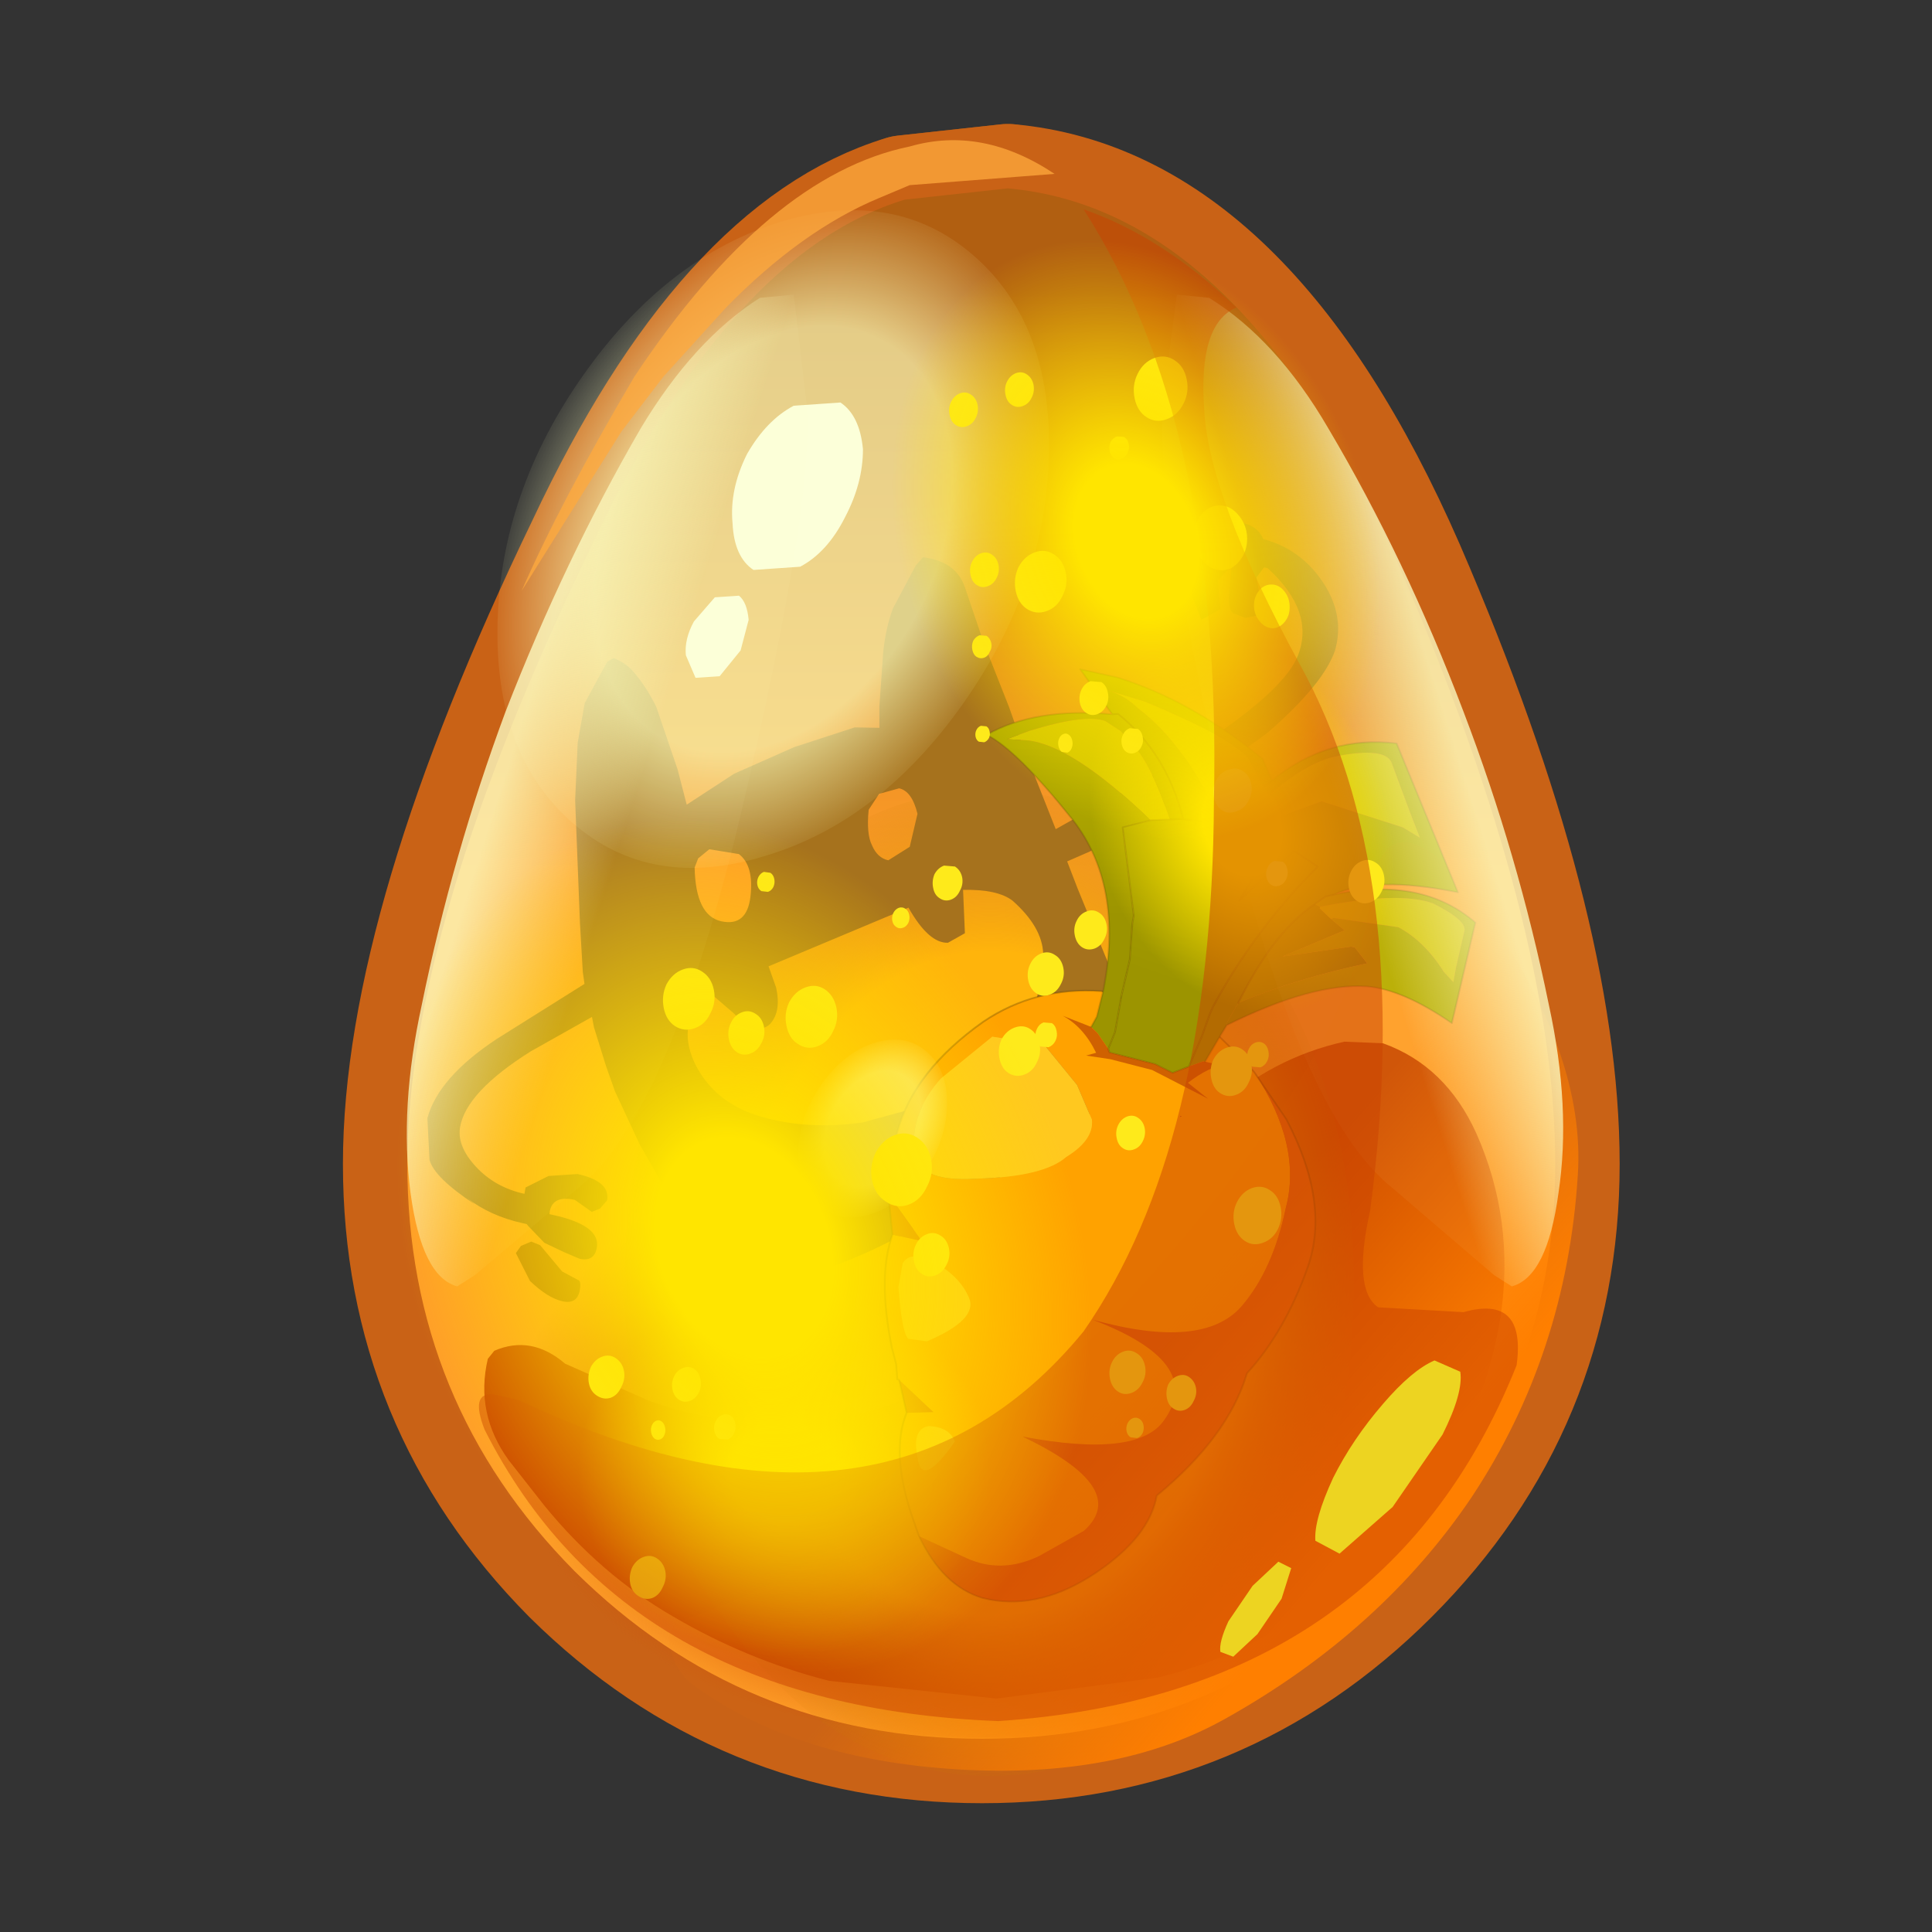 <?xml version="1.0" encoding="UTF-8" standalone="no"?>
<svg xmlns:xlink="http://www.w3.org/1999/xlink" height="600.0px" width="600.0px" xmlns="http://www.w3.org/2000/svg">
  <rect width="100%" height="100%" fill="#333333" stroke="none"/>
  <g transform="matrix(10.0, 0.0, 0.0, 10.0, 0.0, 0.0)">
    <use height="60.0" transform="matrix(1.0, 0.0, 0.0, 1.0, 0.0, 0.0)" width="60.0" xlink:href="#sprite0"/>
  </g>
  <defs>
    <g id="sprite0" transform="matrix(1.0, 0.0, 0.0, 1.0, 0.0, 0.0)">
      <use height="60.0" transform="matrix(1.0, 0.0, 0.0, 1.0, 0.0, 0.0)" width="60.0" xlink:href="#sprite1"/>
      <use height="52.15" transform="matrix(1.0, 0.0, 0.0, 1.0, 10.65, 3.85)" width="39.65" xlink:href="#shape1"/>
      <use height="34.25" transform="matrix(1.139, 0.249, -0.175, 0.988, 17.368, 11.604)" width="26.6" xlink:href="#sprite2"/>
      <use height="40.1" transform="matrix(0.079, 0.069, -0.084, 0.119, 27.201, 31.281)" width="40.1" xlink:href="#shape3"/>
      <use height="40.1" transform="matrix(0.293, 0.256, -0.311, 0.439, 24.374, 2.814)" width="40.1" xlink:href="#sprite3"/>
      <use height="46.05" transform="matrix(1.0, 0.0, 0.0, 1.0, 12.65, 8.95)" width="36.35" xlink:href="#shape4"/>
      <use height="52.5" transform="matrix(0.24, -0.047, 0.052, 0.214, 16.699, 41.319)" width="52.5" xlink:href="#sprite4"/>
      <use height="52.5" transform="matrix(-0.134, -0.177, 0.121, -0.134, 38.902, 33.826)" width="52.5" xlink:href="#sprite4"/>
      <use height="335.55" transform="matrix(0.104, 0.0, 0.0, 0.115, 18.274, 11.069)" width="237.7" xlink:href="#shape6"/>
      <use height="49.1" transform="matrix(1.0, 0.0, 0.0, 1.0, 14.85, 4.35)" width="32.3" xlink:href="#shape7"/>
      <use height="52.5" transform="matrix(0.215, 0.284, -0.194, 0.215, 34.736, 3.695)" width="52.5" xlink:href="#sprite4"/>
      <use height="9.2" transform="matrix(1.0, 0.0, 0.0, 1.0, 37.9, 42.25)" width="7.45" xlink:href="#shape8"/>
      <use height="52.5" transform="matrix(0.306, 0.404, -0.275, 0.306, 22.299, 20.069)" width="52.5" xlink:href="#sprite4"/>
    </g>
    <g id="sprite1" transform="matrix(1.0, 0.0, 0.0, 1.0, 0.0, 0.0)">
      <use height="60.0" transform="matrix(1.0, 0.0, 0.0, 1.0, 0.0, 0.0)" width="60.0" xlink:href="#shape0"/>
    </g>
    <g id="shape0" transform="matrix(1.0, 0.0, 0.0, 1.0, 0.0, 0.0)">
      <path d="M60.0 0.0 L60.0 60.0 0.0 60.0 0.0 0.0 60.0 0.0" fill="#ffd32e" fill-opacity="0.0" fill-rule="evenodd" stroke="none"/>
    </g>
    <g id="shape1" transform="matrix(1.0, 0.0, 0.0, 1.0, -10.65, -3.85)">
      <path d="M28.1 6.2 L31.3 5.85" fill="none" stroke="#9e5311" stroke-linecap="round" stroke-linejoin="round" stroke-width="4.0"/>
      <path d="M31.3 5.85 Q38.6 6.5 43.5 17.7 48.3 28.8 48.3 36.15 48.3 43.55 43.05 48.8 37.85 54.0 30.5 54.0 23.1 54.0 17.85 48.8 12.65 43.55 12.65 36.15 12.65 28.8 18.35 17.0 22.65 7.85 28.1 6.2 Z" fill="none" stroke="#c96216" stroke-linecap="round" stroke-linejoin="round" stroke-width="4.0"/>
      <path d="M48.3 36.15 Q48.3 43.55 43.05 48.8 37.85 54.0 30.5 54.0 23.1 54.0 17.85 48.8 12.65 43.55 12.65 36.15 12.65 28.8 18.35 17.0 22.65 7.85 28.1 6.2 L31.3 5.85 Q38.6 6.5 43.5 17.7 48.3 28.8 48.3 36.15" fill="url(#gradient0)" fill-rule="evenodd" stroke="none"/>
      <path d="M45.55 44.5 Q45.55 48.4 41.15 51.2 36.75 53.95 30.5 53.95 24.2 53.95 19.85 51.2 15.35 48.4 15.35 44.5 15.35 40.6 19.85 37.8 24.2 35.1 30.5 35.1 36.75 35.1 41.15 37.8 45.55 40.6 45.55 44.5" fill="url(#gradient1)" fill-rule="evenodd" stroke="none"/>
      <path d="M15.15 42.2 L15.35 41.95 Q16.5 41.45 17.55 42.35 L20.15 43.5 Q22.65 44.4 25.25 44.15 27.9 43.9 30.1 42.35 32.3 40.75 34.05 38.5 35.75 36.3 37.75 34.45 39.5 32.85 41.75 32.35 L42.95 32.4 Q44.9 33.1 45.85 35.2 47.05 37.9 46.6 40.9 46.15 43.7 44.6 45.95 43.05 48.3 40.85 49.85 38.6 51.45 35.95 52.1 L30.95 52.75 25.75 52.2 Q23.2 51.55 20.9 50.2 18.65 48.9 16.9 46.75 L15.8 45.35 Q14.75 43.9 15.15 42.2" fill="#cc4c00" fill-rule="evenodd" stroke="none"/>
      <path d="M22.75 29.0 Q26.05 24.55 30.75 24.55 35.45 24.55 38.75 29.0 42.05 33.55 42.05 39.85 42.05 46.25 38.75 50.65 35.45 55.15 30.75 55.15 26.05 55.15 22.75 50.65 19.4 46.25 19.4 39.85 19.4 33.55 22.75 29.0" fill="url(#gradient2)" fill-rule="evenodd" stroke="none"/>
    </g>
    <linearGradient gradientTransform="matrix(0.0, -0.029, 0.022, 0.0, 30.75, 30.6)" gradientUnits="userSpaceOnUse" id="gradient0" spreadMethod="pad" x1="-819.2" x2="819.2">
      <stop offset="0.576" stop-color="#ff9e29"/>
      <stop offset="0.953" stop-color="#b15f11"/>
    </linearGradient>
    <radialGradient cx="0" cy="0" gradientTransform="matrix(0.018, 0.0, 0.0, 0.012, 30.5, 44.5)" gradientUnits="userSpaceOnUse" id="gradient1" r="819.2" spreadMethod="pad">
      <stop offset="0.663" stop-color="#cc4900" stop-opacity="0.8"/>
      <stop offset="0.988" stop-color="#cc4900" stop-opacity="0.0"/>
    </radialGradient>
    <radialGradient cx="0" cy="0" gradientTransform="matrix(0.014, 0.0, 0.0, 0.019, 30.75, 39.85)" gradientUnits="userSpaceOnUse" id="gradient2" r="819.2" spreadMethod="pad">
      <stop offset="0.663" stop-color="#ffb904" stop-opacity="0.8"/>
      <stop offset="1.0" stop-color="#c17a00" stop-opacity="0.047"/>
    </radialGradient>
    <g id="sprite2" transform="matrix(1.0, 0.0, 0.0, 1.0, 8.25, 0.65)">
      <use height="34.25" transform="matrix(1.0, 0.0, 0.0, 1.0, -8.25, -0.65)" width="26.6" xlink:href="#shape2"/>
    </g>
    <g id="shape2" transform="matrix(1.0, 0.0, 0.0, 1.0, 8.25, 0.65)">
      <path d="M-4.7 25.85 L-4.0 26.5 -3.55 26.65 Q-3.45 26.65 -3.45 26.95 -3.45 27.4 -3.85 27.4 -4.25 27.4 -4.8 27.0 L-5.3 26.25 -5.2 26.0 -4.95 25.8 -4.7 25.85" fill="#b97411" fill-rule="evenodd" stroke="none"/>
      <path d="M11.0 -0.3 Q12.05 -0.25 12.8 0.65 13.5 1.5 13.4 2.6 13.25 3.7 12.0 5.55 L9.3 8.9 7.9 10.3 7.35 10.75 7.75 11.5 9.4 14.45 10.15 15.5 Q10.75 16.9 5.95 21.95 1.2 27.0 -0.5 24.9 L-2.55 22.15 -3.45 20.7 -3.8 20.0 -4.3 18.9 -4.4 18.6 -5.85 20.05 Q-7.35 21.7 -7.35 22.8 -7.35 23.4 -6.75 23.9 -6.15 24.4 -5.35 24.4 L-5.35 24.2 -4.8 23.7 -4.05 23.45 Q-3.15 23.45 -3.15 24.05 L-3.3 24.35 -3.5 24.5 -4.0 24.25 Q-4.65 24.25 -4.6 24.85 L-4.5 24.85 Q-3.2 24.85 -3.2 25.55 -3.2 26.0 -3.6 26.0 L-4.05 25.9 -4.6 25.75 -5.1 25.35 -5.15 25.3 -5.25 25.3 Q-6.15 25.3 -6.85 24.9 L-6.6 25.05 Q-7.8 24.5 -8.0 24.0 L-8.25 22.75 Q-8.15 21.45 -6.8 19.9 L-4.75 17.65 -4.85 17.3 -5.15 15.85 -5.85 12.15 -6.05 10.4 -6.05 9.15 -5.65 7.75 -5.5 7.6 Q-5.2 7.65 -4.95 7.85 -4.5 8.25 -4.15 8.8 L-3.3 10.55 -2.9 11.55 -1.8 10.3 -0.35 9.1 1.15 8.1 1.8 7.95 1.7 7.3 1.55 5.65 Q1.5 4.9 1.6 4.25 L2.0 2.8 2.15 2.5 Q3.05 2.4 3.4 3.15 L4.15 4.7 5.1 6.45 5.65 7.55 6.9 9.85 9.35 7.4 Q12.2 4.4 12.45 3.0 12.7 1.55 11.25 0.55 L11.15 0.55 11.0 0.9 11.25 1.7 11.2 2.05 10.9 2.2 10.6 2.15 Q10.4 2.15 10.35 1.5 L10.3 0.85 10.3 0.7 10.0 1.25 10.2 2.1 9.75 2.55 9.4 1.9 9.3 1.2 9.45 0.75 9.5 0.7 8.9 1.2 Q8.7 1.5 8.95 2.0 L8.9 2.3 8.5 2.5 Q8.25 2.5 8.1 1.95 L8.0 1.35 Q8.0 0.95 8.35 0.5 L8.9 -0.2 9.75 -0.45 9.85 -0.45 10.4 -0.65 Q10.8 -0.65 11.0 -0.3 M-2.1 12.75 L-2.35 13.1 -2.4 13.4 Q-2.15 14.85 -1.45 14.85 -0.75 14.85 -0.8 13.9 -0.85 12.95 -1.3 12.7 L-2.1 12.75 M6.1 12.3 Q5.65 12.05 4.75 12.3 L5.0 13.6 4.6 14.0 Q4.1 14.15 3.4 13.2 L0.0 15.9 0.3 16.5 Q0.55 17.2 0.3 17.65 0.0 18.1 -0.7 17.55 L-1.4 17.1 Q-2.2 18.15 -1.5 19.3 -0.8 20.4 0.5 20.5 1.8 20.6 3.2 20.0 L5.05 18.9 6.15 17.8 6.9 16.55 7.2 15.2 7.15 13.7 Q7.0 12.9 6.1 12.3 M2.1 9.95 L1.9 10.5 Q1.95 11.25 2.15 11.55 2.35 11.9 2.65 11.9 L3.15 11.35 3.2 10.3 Q2.95 9.65 2.6 9.65 L2.1 9.95" fill="#a6721d" fill-rule="evenodd" stroke="none"/>
      <path d="M11.5 17.75 L11.5 17.7 11.55 17.7 11.5 17.75 M12.6 16.4 L12.55 16.3 12.6 16.3 12.6 16.4" fill="#c86107" fill-rule="evenodd" stroke="none"/>
      <path d="M11.5 17.75 L11.55 17.7 11.5 17.7 11.5 17.75 M4.2 22.0 L4.1 20.75 4.15 20.05 Q4.3 18.1 5.9 16.15 7.1 14.75 8.85 14.45 L12.1 15.0 12.5 15.3 12.8 15.5 13.25 15.9 Q14.85 17.8 14.7 19.8 14.65 21.75 14.0 23.05 13.2 24.65 10.15 24.45 13.3 25.0 12.5 27.0 12.0 28.35 8.85 28.45 11.95 29.3 10.9 30.9 L9.85 31.95 Q8.95 32.75 7.95 32.5 L6.6 32.15 6.4 31.75 Q5.45 29.85 5.7 28.5 L6.4 28.3 5.35 27.55 5.3 27.55 5.2 27.1 5.0 26.6 Q4.3 24.55 4.5 23.2 L5.3 23.2 4.2 22.0 M8.65 17.45 L7.6 16.45 6.2 16.55 5.05 18.15 Q4.45 19.3 4.65 20.4 4.8 21.5 6.45 20.95 8.2 20.45 8.7 19.7 9.35 19.0 9.2 18.4 L8.65 17.45 M5.7 23.75 Q5.05 23.55 4.9 24.0 L4.9 24.75 Q5.2 26.1 5.4 26.25 L5.9 26.2 Q7.15 25.2 6.8 24.6 6.45 24.0 5.7 23.75 M12.6 16.4 L12.6 16.3 12.55 16.3 12.6 16.4 M6.2 29.8 Q6.45 30.7 7.1 29.05 6.9 28.65 6.35 28.75 5.9 28.95 6.2 29.8" fill="#ffa200" fill-rule="evenodd" stroke="none"/>
      <path d="M5.7 23.75 Q6.45 24.0 6.8 24.6 7.15 25.2 5.9 26.2 L5.4 26.25 Q5.2 26.1 4.9 24.75 L4.9 24.0 Q5.05 23.55 5.7 23.75 M8.65 17.45 L9.2 18.4 Q9.35 19.0 8.7 19.7 8.2 20.45 6.45 20.95 4.8 21.5 4.65 20.4 4.45 19.3 5.05 18.15 L6.2 16.55 7.6 16.45 8.65 17.45 M6.2 29.8 Q5.9 28.95 6.35 28.75 6.9 28.65 7.1 29.05 6.45 30.7 6.2 29.8" fill="#ffc81f" fill-rule="evenodd" stroke="none"/>
      <path d="M13.25 15.9 L14.3 17.1 Q15.85 19.35 15.55 21.45 15.25 23.55 14.45 25.05 14.25 27.1 12.65 29.35 12.65 30.65 11.4 32.1 10.15 33.55 8.75 33.6 L8.55 33.6 Q7.45 33.5 6.6 32.15 L7.95 32.5 Q8.95 32.75 9.85 31.95 L10.9 30.9 Q11.95 29.3 8.85 28.45 12.0 28.35 12.5 27.0 13.3 25.0 10.15 24.45 13.2 24.65 14.0 23.05 14.65 21.75 14.7 19.8 14.85 17.8 13.25 15.9 M5.7 28.5 L5.35 27.55 6.4 28.3 5.7 28.5 M4.5 23.2 L4.2 22.0 5.3 23.2 4.5 23.2" fill="#de6306" fill-rule="evenodd" stroke="none"/>
      <path d="M4.2 22.0 L4.1 20.75 4.15 20.05 Q4.3 18.1 5.9 16.15 7.1 14.75 8.85 14.45 L12.1 15.0 12.5 15.3 12.8 15.5 13.25 15.9 14.3 17.1 Q15.85 19.35 15.55 21.45 15.25 23.55 14.45 25.05 14.25 27.1 12.65 29.35 12.65 30.65 11.4 32.1 10.15 33.55 8.75 33.6 L8.55 33.6 Q7.45 33.5 6.6 32.15 L6.4 31.75 Q5.45 29.85 5.7 28.5 L5.35 27.55 5.3 27.55 5.2 27.1 5.0 26.6 Q4.3 24.55 4.5 23.2 L4.2 22.0 Z" fill="none" stroke="#4d3800" stroke-linecap="round" stroke-linejoin="round" stroke-opacity="0.302" stroke-width="0.05"/>
      <path d="M12.5 13.9 Q13.1 11.5 14.05 10.4 L14.2 10.45 14.2 10.5 14.55 10.75 14.95 11.0 13.45 12.2 15.2 11.45 15.3 11.45 15.7 11.85 Q13.95 12.75 12.5 13.9" fill="url(#gradient3)" fill-rule="evenodd" stroke="none"/>
      <path d="M11.7 8.6 L11.75 8.55 12.3 7.55 12.45 7.25 Q13.25 6.1 14.0 5.75 15.15 5.2 15.4 5.6 L16.15 7.05 16.5 7.7 16.0 7.5 13.75 7.25 12.7 8.0 12.45 8.3 12.2 8.6 12.2 8.65 11.7 8.6 M12.15 7.2 L11.45 8.55 11.25 8.6 Q9.9 6.4 8.5 5.65 8.1 5.35 7.6 5.3 L8.65 5.4 Q11.0 5.9 11.6 6.4 L12.15 7.2 M14.55 10.75 L14.2 10.5 14.2 10.45 Q16.2 9.45 17.15 9.6 18.15 9.9 18.1 10.25 L18.05 11.4 18.05 11.85 17.75 11.6 Q17.1 10.8 16.35 10.55 L14.6 10.7 14.55 10.75 M9.35 8.95 Q6.95 7.2 5.75 7.35 L5.2 7.45 5.75 7.05 Q7.15 6.15 7.7 6.25 L8.15 6.45 8.55 6.8 Q9.1 7.25 9.85 8.8 L9.35 8.95" fill="#d3c501" fill-rule="evenodd" stroke="none"/>
      <path d="M12.3 14.65 L12.3 14.55 12.5 13.9 Q13.95 12.75 15.7 11.85 L15.3 11.45 15.2 11.45 13.45 12.2 14.95 11.0 14.55 10.75 14.6 10.7 16.35 10.55 Q17.1 10.8 17.75 11.6 L18.05 11.85 18.05 11.4 18.1 10.25 Q18.15 9.9 17.15 9.6 16.2 9.45 14.2 10.45 L14.05 10.4 14.3 10.1 Q16.65 8.8 18.35 9.9 L18.2 13.1 Q16.75 12.4 15.8 12.55 14.35 12.8 12.3 14.65" fill="url(#gradient4)" fill-rule="evenodd" stroke="none"/>
      <path d="M12.35 6.95 L12.15 7.2 11.6 6.4 Q11.0 5.9 8.65 5.4 L7.6 5.3 Q8.1 5.35 8.5 5.65 9.9 6.4 11.25 8.6 L10.2 8.7 Q9.45 6.8 8.0 5.95 L7.85 6.0 6.8 4.85 7.8 4.85 Q9.85 5.05 12.0 6.35 L12.35 6.95" fill="url(#gradient5)" fill-rule="evenodd" stroke="none"/>
      <path d="M12.2 8.65 L12.2 8.6 12.45 8.3 12.7 8.0 13.75 7.25 16.0 7.5 16.5 7.7 16.15 7.05 15.4 5.6 Q15.15 5.2 14.0 5.75 13.25 6.1 12.45 7.25 L12.3 7.55 11.75 8.55 11.7 8.6 11.45 8.55 12.15 7.2 12.35 6.95 Q13.6 5.2 15.45 5.0 L17.75 9.1 Q15.45 9.15 14.5 10.0 L14.3 10.1 14.05 10.4 Q13.1 11.5 12.5 13.9 L12.3 14.55 12.3 14.65 12.2 14.95 11.9 15.9 11.85 15.9 11.5 16.15 11.7 15.15 11.8 14.45 11.85 14.2 Q12.45 12.05 13.5 10.05 L13.95 9.25 13.3 8.95 13.25 8.95 12.05 10.8 12.7 8.75 12.5 8.65 12.2 8.65" fill="url(#gradient6)" fill-rule="evenodd" stroke="none"/>
      <path d="M11.7 8.6 L12.2 8.65 12.5 8.65 12.7 8.75 12.05 10.8 13.25 8.95 13.3 8.95 13.95 9.25 13.5 10.05 Q12.45 12.05 11.85 14.2 L11.8 14.45 11.7 15.15 11.5 16.15 11.1 16.45 10.6 16.3 9.35 16.25 9.3 16.15 9.4 15.6 9.4 14.45 9.45 13.3 9.35 12.2 9.35 11.95 8.65 9.35 9.35 8.95 9.85 8.8 10.2 8.7 11.25 8.6 11.45 8.55 11.7 8.6" fill="url(#gradient7)" fill-rule="evenodd" stroke="none"/>
      <path d="M7.85 6.0 L8.0 5.95 Q9.45 6.8 10.2 8.7 L9.85 8.8 Q9.1 7.25 8.55 6.8 L8.15 6.45 7.7 6.25 Q7.15 6.15 5.75 7.05 L5.2 7.45 5.75 7.35 Q6.95 7.2 9.35 8.95 L8.65 9.35 9.35 11.95 9.35 12.2 9.45 13.3 9.4 14.45 9.4 15.6 9.3 16.15 8.95 15.75 8.75 15.6 8.85 15.25 8.9 14.4 Q8.95 11.1 7.3 9.45 5.5 7.7 4.65 7.45 5.8 6.3 7.85 6.0" fill="url(#gradient8)" fill-rule="evenodd" stroke="none"/>
      <path d="M11.5 16.15 L11.85 15.9 11.9 15.9 12.4 15.9 Q12.05 16.0 11.55 16.65 L12.15 17.0 10.55 16.5 9.4 16.45 8.75 16.5 9.0 16.35 Q8.55 15.65 7.95 15.45 L8.75 15.6 8.95 15.75 9.3 16.15 9.35 16.25 10.6 16.3 11.1 16.45 11.5 16.15" fill="#cf6101" fill-rule="evenodd" stroke="none"/>
      <path d="M11.7 8.6 L12.2 8.65 12.5 8.65 12.7 8.75 12.05 10.8 13.25 8.95 13.3 8.95 13.95 9.25 13.5 10.05 Q12.45 12.05 11.85 14.2 L11.8 14.45 11.7 15.15 11.5 16.15 M11.9 15.9 L12.2 14.95 12.3 14.65 M12.5 13.9 Q13.1 11.5 14.05 10.4 L14.3 10.1 14.5 10.0 Q15.45 9.15 17.75 9.1 L15.45 5.0 Q13.6 5.2 12.35 6.95 L12.15 7.2 11.45 8.55 11.7 8.6 M14.3 10.1 Q16.65 8.8 18.35 9.9 L18.2 13.1 Q16.75 12.4 15.8 12.55 14.35 12.8 12.3 14.65 M11.25 8.6 L11.45 8.55 M7.85 6.0 L6.8 4.85 7.8 4.85 Q9.85 5.05 12.0 6.35 L12.35 6.95 M7.85 6.0 L8.0 5.95 Q9.45 6.8 10.2 8.7 L11.25 8.6 M9.35 8.95 L9.85 8.8 10.2 8.7 M8.75 15.6 L8.85 15.25 8.9 14.4 Q8.95 11.1 7.3 9.45 5.5 7.7 4.65 7.45 5.8 6.3 7.85 6.0 M9.35 8.95 L8.65 9.35 9.35 11.95 9.35 12.2 9.45 13.3 9.4 14.45 9.4 15.6 9.3 16.15 9.35 16.25 10.6 16.3 11.1 16.45 11.5 16.15" fill="none" stroke="#4d3800" stroke-linecap="round" stroke-linejoin="round" stroke-opacity="0.2" stroke-width="0.05"/>
    </g>
    <linearGradient gradientTransform="matrix(-0.002, 0.002, 0.003, 0.003, 11.4, 12.2)" gradientUnits="userSpaceOnUse" id="gradient3" spreadMethod="pad" x1="-819.2" x2="819.2">
      <stop offset="0.0" stop-color="#9c9400"/>
      <stop offset="1.0" stop-color="#b5ae00"/>
    </linearGradient>
    <linearGradient gradientTransform="matrix(0.002, -9.0E-4, -0.003, -0.004, 14.45, 13.85)" gradientUnits="userSpaceOnUse" id="gradient4" spreadMethod="pad" x1="-819.2" x2="819.2">
      <stop offset="0.0" stop-color="#9c9400"/>
      <stop offset="1.0" stop-color="#b5ae00"/>
    </linearGradient>
    <linearGradient gradientTransform="matrix(2.0E-4, -0.003, -0.004, -0.002, 8.9, 9.1)" gradientUnits="userSpaceOnUse" id="gradient5" spreadMethod="pad" x1="-819.2" x2="819.2">
      <stop offset="0.0" stop-color="#9c9400"/>
      <stop offset="1.0" stop-color="#b5ae00"/>
    </linearGradient>
    <linearGradient gradientTransform="matrix(0.001, -0.002, -0.003, -0.002, 13.6, 10.1)" gradientUnits="userSpaceOnUse" id="gradient6" spreadMethod="pad" x1="-819.2" x2="819.2">
      <stop offset="0.0" stop-color="#9c9400"/>
      <stop offset="1.0" stop-color="#b5ae00"/>
    </linearGradient>
    <linearGradient gradientTransform="matrix(4.0E-4, -0.004, -0.003, -4.0E-4, 11.6, 10.5)" gradientUnits="userSpaceOnUse" id="gradient7" spreadMethod="pad" x1="-819.2" x2="819.2">
      <stop offset="0.0" stop-color="#9c9400"/>
      <stop offset="1.0" stop-color="#b5ae00"/>
    </linearGradient>
    <linearGradient gradientTransform="matrix(-0.001, -0.003, -0.004, 9.0E-4, 7.75, 9.7)" gradientUnits="userSpaceOnUse" id="gradient8" spreadMethod="pad" x1="-819.2" x2="819.2">
      <stop offset="0.0" stop-color="#9c9400"/>
      <stop offset="1.0" stop-color="#b5ae00"/>
    </linearGradient>
    <g id="shape3" transform="matrix(1.0, 0.0, 0.0, 1.0, 20.05, 20.05)">
      <path d="M14.15 -14.2 Q20.05 -8.3 20.05 0.0 20.05 8.3 14.15 14.15 8.3 20.05 0.0 20.05 -8.3 20.05 -14.2 14.15 -20.05 8.3 -20.05 0.0 -20.05 -8.3 -14.2 -14.2 -8.3 -20.05 0.0 -20.05 8.3 -20.05 14.15 -14.2" fill="url(#gradient9)" fill-rule="evenodd" stroke="none"/>
    </g>
    <radialGradient cx="0" cy="0" gradientTransform="matrix(0.025, 0.0, 0.0, 0.025, 0.0, 0.0)" gradientUnits="userSpaceOnUse" id="gradient9" r="819.2" spreadMethod="pad">
      <stop offset="0.635" stop-color="#fbffbf" stop-opacity="0.675"/>
      <stop offset="1.0" stop-color="#fbffbf" stop-opacity="0.047"/>
    </radialGradient>
    <g id="sprite3" transform="matrix(1.0, 0.0, 0.0, 1.0, 20.05, 20.05)">
      <use height="40.1" transform="matrix(1.0, 0.0, 0.0, 1.0, -20.05, -20.05)" width="40.1" xlink:href="#shape3"/>
    </g>
    <g id="shape4" transform="matrix(1.0, 0.0, 0.0, 1.0, -12.65, -8.95)">
      <path d="M26.8 13.95 Q26.8 15.0 26.25 16.05 25.7 17.15 24.85 17.6 L23.4 17.7 Q22.8 17.3 22.75 16.25 22.65 15.2 23.2 14.1 23.8 13.05 24.65 12.6 L26.1 12.5 Q26.7 12.9 26.8 13.95" fill="#fcffd9" fill-rule="evenodd" stroke="none"/>
      <path d="M22.2 18.55 L22.95 18.5 Q23.2 18.7 23.25 19.25 L23.0 20.2 22.35 21.0 21.6 21.05 21.3 20.35 Q21.25 19.85 21.55 19.3 L22.2 18.55" fill="#fcffd9" fill-rule="evenodd" stroke="none"/>
      <path d="M49.0 36.5 Q48.65 42.05 45.7 46.5 42.9 50.65 38.1 53.35 34.75 55.25 29.75 54.95 24.8 54.65 21.7 52.45 21.05 52.05 20.85 51.3 20.6 50.55 21.25 50.3 28.15 47.95 35.35 40.05 42.1 32.6 42.55 27.9 42.8 25.9 43.85 26.2 44.85 26.45 46.1 28.3 49.25 32.75 49.0 36.5" fill="url(#gradient10)" fill-rule="evenodd" stroke="none"/>
      <path d="M23.6 9.25 L24.65 9.15 25.05 12.55 Q25.3 15.55 23.05 25.1 20.8 34.6 17.95 36.9 L14.75 39.6 14.2 39.95 Q13.1 39.65 12.75 37.05 12.4 34.4 13.1 31.2 14.05 26.55 15.7 22.1 17.55 17.35 19.9 13.3 21.55 10.55 23.6 9.25" fill="url(#gradient11)" fill-rule="evenodd" stroke="none"/>
      <path d="M45.45 22.1 Q47.15 26.55 48.1 31.2 48.8 34.4 48.4 37.05 48.05 39.65 46.95 39.95 L46.4 39.6 43.25 36.9 Q40.35 34.6 38.1 25.1 35.9 15.55 36.1 12.55 L36.55 9.15 37.55 9.25 Q39.65 10.55 41.25 13.3 43.65 17.35 45.45 22.1" fill="url(#gradient12)" fill-rule="evenodd" stroke="none"/>
    </g>
    <linearGradient gradientTransform="matrix(0.006, 0.007, -0.014, 0.016, 37.35, 44.15)" gradientUnits="userSpaceOnUse" id="gradient10" spreadMethod="pad" x1="-819.2" x2="819.2">
      <stop offset="0.314" stop-color="#ff7f00" stop-opacity="0.047"/>
      <stop offset="0.91" stop-color="#ff7f00"/>
    </linearGradient>
    <linearGradient gradientTransform="matrix(-0.005, 0.002, -0.006, 0.019, 18.1, 25.7)" gradientUnits="userSpaceOnUse" id="gradient11" spreadMethod="pad" x1="-819.2" x2="819.2">
      <stop offset="0.314" stop-color="#fbffbf" stop-opacity="0.047"/>
      <stop offset="0.91" stop-color="#fbf9bf" stop-opacity="0.8"/>
    </linearGradient>
    <linearGradient gradientTransform="matrix(0.005, 0.002, 0.006, 0.019, 43.05, 25.7)" gradientUnits="userSpaceOnUse" id="gradient12" spreadMethod="pad" x1="-819.2" x2="819.2">
      <stop offset="0.314" stop-color="#fbffbf" stop-opacity="0.047"/>
      <stop offset="0.91" stop-color="#fbf9bf" stop-opacity="0.8"/>
    </linearGradient>
    <g id="sprite4" transform="matrix(1.0, 0.0, 0.0, 1.0, 26.25, 26.25)">
      <use height="52.5" transform="matrix(1.0, 0.0, 0.0, 1.0, -26.25, -26.25)" width="52.5" xlink:href="#shape5"/>
    </g>
    <g id="shape5" transform="matrix(1.0, 0.0, 0.0, 1.0, 26.25, 26.25)">
      <path d="M18.55 18.55 Q10.85 26.25 0.0 26.25 -10.85 26.25 -18.55 18.55 -26.25 10.85 -26.25 0.0 -26.25 -10.85 -18.55 -18.55 -10.85 -26.25 0.0 -26.25 10.85 -26.25 18.55 -18.55 26.25 -10.85 26.25 0.0 26.25 10.85 18.55 18.55" fill="url(#gradient13)" fill-rule="evenodd" stroke="none"/>
    </g>
    <radialGradient cx="0" cy="0" gradientTransform="matrix(0.032, 0.0, 0.0, 0.032, 0.0, 0.0)" gradientUnits="userSpaceOnUse" id="gradient13" r="819.2" spreadMethod="pad">
      <stop offset="0.255" stop-color="#ffe500"/>
      <stop offset="1.0" stop-color="#ffe200" stop-opacity="0.0"/>
    </radialGradient>
    <g id="shape6" transform="matrix(1.0, 0.0, 0.0, 1.0, 118.85, 167.75)">
      <path d="M75.6 -112.55 Q73.3 -109.95 70.1 -110.0 66.9 -110.05 64.45 -112.65 62.05 -115.3 61.95 -118.8 61.8 -122.35 64.1 -124.95 66.4 -127.55 69.7 -127.5 72.9 -127.5 75.3 -124.85 77.75 -122.25 77.85 -118.7 77.9 -115.15 75.6 -112.55" fill="#feea1b" fill-rule="evenodd" stroke="none"/>
      <path d="M33.15 -71.15 Q31.35 -70.55 29.85 -71.45 28.35 -72.3 27.9 -74.2 27.5 -76.1 28.4 -77.8 29.3 -79.45 31.1 -80.05 L34.35 -79.8 Q35.85 -78.9 36.25 -77.0 36.7 -75.1 35.8 -73.45 34.9 -71.75 33.15 -71.15" fill="#feea1b" fill-rule="evenodd" stroke="none"/>
      <path d="M53.85 -150.8 Q50.6 -149.7 47.8 -151.35 45.05 -152.95 44.25 -156.45 43.45 -159.95 45.15 -163.05 46.85 -166.2 50.1 -167.3 53.4 -168.4 56.2 -166.7 59.0 -165.1 59.8 -161.6 60.6 -158.1 58.85 -155.0 57.15 -151.9 53.85 -150.8" fill="#feea1b" fill-rule="evenodd" stroke="none"/>
      <path d="M0.4 -105.7 Q-1.35 -105.1 -2.85 -106.0 -4.35 -106.85 -4.75 -108.75 -5.2 -110.6 -4.3 -112.3 -3.35 -114.0 -1.6 -114.6 0.15 -115.15 1.6 -114.25 3.15 -113.35 3.6 -111.5 4.0 -109.6 3.05 -107.95 2.15 -106.25 0.4 -105.7" fill="#feea1b" fill-rule="evenodd" stroke="none"/>
      <path d="M10.85 -154.35 Q9.1 -153.75 7.6 -154.65 6.1 -155.5 5.7 -157.4 5.25 -159.25 6.15 -160.95 7.1 -162.65 8.85 -163.25 10.6 -163.8 12.05 -162.9 13.6 -162.0 14.05 -160.15 14.45 -158.25 13.5 -156.6 12.6 -154.9 10.85 -154.35" fill="#feea1b" fill-rule="evenodd" stroke="none"/>
      <path d="M-5.85 -148.9 Q-7.6 -148.3 -9.1 -149.2 -10.6 -150.05 -11.0 -151.95 -11.45 -153.8 -10.55 -155.5 -9.6 -157.2 -7.85 -157.8 -6.1 -158.35 -4.65 -157.45 -3.1 -156.55 -2.65 -154.7 -2.25 -152.8 -3.2 -151.15 -4.1 -149.45 -5.85 -148.9" fill="#feea1b" fill-rule="evenodd" stroke="none"/>
      <path d="M24.2 -60.75 L22.5 -60.95 Q21.75 -61.5 21.5 -62.55 21.25 -63.65 21.7 -64.55 22.15 -65.5 23.05 -65.8 23.9 -66.1 24.65 -65.55 25.4 -65.05 25.65 -63.95 25.9 -62.9 25.45 -61.95 25.05 -61.05 24.2 -60.75" fill="#feea1b" fill-rule="evenodd" stroke="none"/>
      <path d="M18.95 4.6 Q16.7 5.35 14.9 4.25 13.05 3.15 12.5 0.8 11.95 -1.6 13.1 -3.7 14.2 -5.8 16.45 -6.55 18.55 -7.25 20.4 -6.15 22.4 -5.1 22.95 -2.7 23.5 -0.35 22.2 1.8 21.05 3.9 18.95 4.6" fill="#feea1b" fill-rule="evenodd" stroke="none"/>
      <path d="M32.3 -7.85 Q30.25 -7.2 28.55 -8.2 26.9 -9.2 26.4 -11.35 25.9 -13.5 26.95 -15.35 27.95 -17.25 30.0 -17.9 31.9 -18.55 33.6 -17.55 35.35 -16.6 35.85 -14.45 36.35 -12.3 35.2 -10.4 34.2 -8.5 32.3 -7.85" fill="#feea1b" fill-rule="evenodd" stroke="none"/>
      <path d="M-48.3 3.15 Q-45.6 4.75 -44.8 8.1 -44.05 11.45 -45.75 14.4 -47.3 17.5 -50.45 18.55 -53.55 19.6 -56.35 17.9 -58.95 16.4 -59.7 13.05 -60.5 9.7 -58.9 6.65 -57.15 3.7 -54.05 2.65 -50.9 1.6 -48.3 3.15" fill="#feea1b" fill-rule="evenodd" stroke="none"/>
      <path d="M-0.65 -86.4 Q-1.85 -86.0 -3.0 -86.65 -3.9 -87.2 -4.2 -88.5 -4.5 -89.75 -3.95 -90.95 -3.25 -92.05 -2.05 -92.45 L0.05 -92.3 Q1.15 -91.6 1.45 -90.35 1.75 -89.05 1.0 -88.0 0.5 -86.8 -0.65 -86.4" fill="#feea1b" fill-rule="evenodd" stroke="none"/>
      <path d="M-0.65 -63.55 L-2.25 -63.7 Q-3.0 -64.1 -3.25 -65.05 -3.45 -66.05 -3.0 -66.85 -2.55 -67.7 -1.65 -68.0 L0.0 -67.85 Q0.75 -67.45 0.95 -66.45 1.2 -65.5 0.75 -64.7 0.25 -63.85 -0.65 -63.55" fill="#feea1b" fill-rule="evenodd" stroke="none"/>
      <path d="M18.05 -99.0 Q14.9 -97.95 12.1 -99.55 9.5 -101.1 8.75 -104.4 8.0 -107.75 9.55 -110.8 11.3 -113.8 14.45 -114.85 17.55 -115.85 20.15 -114.3 22.95 -112.7 23.7 -109.35 24.45 -106.05 22.7 -103.05 21.15 -100.0 18.05 -99.0" fill="#feea1b" fill-rule="evenodd" stroke="none"/>
      <path d="M36.8 -142.2 Q36.55 -143.5 37.05 -144.65 37.8 -145.75 39.0 -146.15 L41.1 -146.0 Q42.25 -145.35 42.5 -144.05 42.8 -142.8 42.1 -141.7 41.55 -140.5 40.35 -140.1 39.15 -139.7 38.05 -140.35 37.1 -140.95 36.8 -142.2" fill="#feea1b" fill-rule="evenodd" stroke="none"/>
      <path d="M11.3 26.2 Q8.8 27.05 6.55 25.75 4.5 24.55 3.9 21.85 3.3 19.15 4.5 16.7 5.9 14.35 8.4 13.5 10.95 12.65 13.0 13.85 15.25 15.15 15.85 17.85 16.45 20.55 15.05 22.9 13.85 25.35 11.3 26.2" fill="#feea1b" fill-rule="evenodd" stroke="none"/>
      <path d="M-23.2 61.3 Q-26.75 62.5 -30.1 60.45 -33.25 58.65 -34.15 54.8 -35.0 51.0 -33.1 47.3 -31.0 43.75 -27.45 42.55 -23.85 41.35 -20.7 43.2 -17.4 45.15 -16.55 48.95 -15.65 52.8 -17.7 56.35 -19.6 60.1 -23.2 61.3" fill="#feea1b" fill-rule="evenodd" stroke="none"/>
      <path d="M-24.95 -13.45 Q-26.0 -13.1 -26.9 -13.65 -27.85 -14.2 -28.1 -15.3 -28.35 -16.4 -27.8 -17.45 -27.2 -18.5 -26.15 -18.85 -25.1 -19.15 -24.2 -18.6 -23.3 -18.05 -23.05 -16.95 -22.8 -15.85 -23.3 -14.8 -23.9 -13.75 -24.95 -13.45" fill="#feea1b" fill-rule="evenodd" stroke="none"/>
      <path d="M18.55 18.8 L16.15 18.6 Q15.05 17.95 14.7 16.5 14.4 15.05 15.1 13.8 15.75 12.55 17.05 12.1 L19.55 12.3 Q20.65 12.95 20.95 14.4 21.3 15.85 20.6 17.1 19.9 18.35 18.55 18.8" fill="#feea1b" fill-rule="evenodd" stroke="none"/>
      <path d="M-95.9 160.25 Q-95.4 162.45 -96.65 164.6 -97.75 166.85 -99.8 167.55 -101.9 168.2 -103.95 167.0 -105.85 165.9 -106.35 163.7 -106.85 161.45 -105.75 159.2 -104.45 157.1 -102.35 156.45 -100.3 155.75 -98.45 156.8 -96.4 158.0 -95.9 160.25" fill="#feea1b" fill-rule="evenodd" stroke="none"/>
      <path d="M-74.65 77.45 Q-75.45 73.95 -73.65 70.65 -71.85 67.3 -68.55 66.25 -65.3 65.15 -62.3 66.9 -59.35 68.6 -58.55 72.1 -57.75 75.6 -59.55 78.95 -61.4 82.3 -64.65 83.4 -67.95 84.45 -70.9 82.7 -73.85 80.95 -74.65 77.45" fill="#feea1b" fill-rule="evenodd" stroke="none"/>
      <path d="M-15.9 -24.2 Q-16.35 -26.1 -15.5 -27.95 -14.45 -29.65 -12.65 -30.25 L-9.4 -30.0 Q-7.7 -29.0 -7.25 -27.1 -6.85 -25.2 -7.9 -23.5 -8.8 -21.65 -10.6 -21.05 -12.4 -20.45 -14.0 -21.45 -15.5 -22.3 -15.9 -24.2" fill="#feea1b" fill-rule="evenodd" stroke="none"/>
      <path d="M42.8 -67.35 L45.25 -67.15 Q46.35 -66.5 46.65 -65.1 47.0 -63.65 46.3 -62.4 45.65 -61.15 44.35 -60.7 43.0 -60.25 41.85 -60.9 40.75 -61.55 40.4 -63.0 40.1 -64.4 40.8 -65.65 41.45 -66.9 42.8 -67.35" fill="#feea1b" fill-rule="evenodd" stroke="none"/>
      <path d="M89.1 -96.1 Q87.55 -94.35 85.4 -94.35 83.25 -94.4 81.6 -96.2 79.95 -98.0 79.9 -100.35 79.85 -102.75 81.4 -104.5 82.9 -106.15 85.05 -106.15 87.25 -106.2 88.9 -104.4 90.55 -102.6 90.55 -100.15 90.6 -97.75 89.1 -96.1" fill="#feea1b" fill-rule="evenodd" stroke="none"/>
      <path d="M-65.25 -23.15 L-67.2 -23.35 Q-68.15 -23.9 -68.4 -25.0 -68.65 -26.1 -68.1 -27.15 -67.5 -28.2 -66.45 -28.55 L-64.5 -28.3 Q-63.6 -27.75 -63.35 -26.65 -63.1 -25.55 -63.6 -24.5 -64.2 -23.45 -65.25 -23.15" fill="#feea1b" fill-rule="evenodd" stroke="none"/>
      <path d="M-70.45 20.5 Q-72.7 21.25 -74.5 20.15 -76.35 19.05 -76.9 16.7 -77.45 14.3 -76.3 12.2 -75.2 10.1 -72.95 9.35 -70.85 8.65 -69.0 9.75 -67.0 10.8 -66.45 13.2 -65.9 15.55 -67.2 17.7 -68.35 19.8 -70.45 20.5" fill="#feea1b" fill-rule="evenodd" stroke="none"/>
      <path d="M-87.05 13.65 Q-90.2 14.7 -93.0 13.1 -95.6 11.55 -96.35 8.25 -97.1 4.9 -95.55 1.85 -93.8 -1.15 -90.65 -2.2 -87.55 -3.2 -84.95 -1.65 -82.15 -0.05 -81.4 3.3 -80.65 6.6 -82.4 9.6 -83.95 12.65 -87.05 13.65" fill="#feea1b" fill-rule="evenodd" stroke="none"/>
      <path d="M75.05 -45.05 Q72.8 -44.3 71.0 -45.4 69.15 -46.5 68.6 -48.85 68.05 -51.25 69.2 -53.35 70.3 -55.45 72.55 -56.2 74.65 -56.9 76.5 -55.8 78.5 -54.75 79.05 -52.35 79.6 -50.0 78.3 -47.85 77.15 -45.75 75.05 -45.05" fill="#feea1b" fill-rule="evenodd" stroke="none"/>
      <path d="M74.55 31.65 Q72.05 32.5 69.8 31.2 67.75 30.0 67.15 27.3 66.55 24.6 67.75 22.15 69.15 19.8 71.65 18.95 74.2 18.1 76.25 19.3 78.5 20.6 79.1 23.3 79.7 26.0 78.3 28.35 77.1 30.8 74.55 31.65" fill="#feea1b" fill-rule="evenodd" stroke="none"/>
      <path d="M81.8 24.25 L79.4 24.05 Q78.3 23.4 77.95 21.95 77.65 20.5 78.35 19.25 79.0 18.0 80.3 17.55 81.65 17.1 82.8 17.75 83.9 18.4 84.2 19.85 84.55 21.3 83.85 22.55 83.15 23.8 81.8 24.25" fill="#feea1b" fill-rule="evenodd" stroke="none"/>
      <path d="M74.4 -44.85 Q72.15 -44.1 70.35 -45.2 68.5 -46.3 67.95 -48.65 67.4 -51.05 68.55 -53.15 69.65 -55.25 71.9 -56.0 74.0 -56.7 75.85 -55.6 77.85 -54.55 78.4 -52.15 78.95 -49.8 77.65 -47.65 76.5 -45.55 74.4 -44.85" fill="#feea1b" fill-rule="evenodd" stroke="none"/>
      <path d="M114.7 -20.35 Q112.45 -19.6 110.65 -20.7 108.8 -21.8 108.25 -24.15 107.7 -26.55 108.85 -28.65 109.95 -30.75 112.2 -31.5 114.3 -32.2 116.15 -31.1 118.15 -30.05 118.7 -27.65 119.25 -25.3 117.95 -23.15 116.8 -21.05 114.7 -20.35" fill="#feea1b" fill-rule="evenodd" stroke="none"/>
      <path d="M86.0 -31.5 L88.45 -31.3 Q89.55 -30.65 89.85 -29.25 90.2 -27.8 89.5 -26.55 88.85 -25.3 87.55 -24.85 86.2 -24.4 85.05 -25.05 83.95 -25.7 83.6 -27.15 83.3 -28.55 84.0 -29.8 84.65 -31.05 86.0 -31.5" fill="#feea1b" fill-rule="evenodd" stroke="none"/>
      <path d="M-15.2 80.4 Q-17.45 81.15 -19.25 80.05 -21.1 78.95 -21.65 76.6 -22.2 74.2 -21.05 72.1 -19.95 70.0 -17.7 69.25 -15.6 68.55 -13.75 69.65 -11.75 70.7 -11.2 73.1 -10.65 75.45 -11.95 77.6 -13.1 79.7 -15.2 80.4" fill="#feea1b" fill-rule="evenodd" stroke="none"/>
      <path d="M44.05 46.4 Q42.3 47.0 40.8 46.1 39.3 45.25 38.9 43.35 38.45 41.5 39.35 39.8 40.3 38.1 42.05 37.5 43.8 36.95 45.25 37.85 46.8 38.75 47.25 40.6 47.65 42.5 46.7 44.15 45.8 45.85 44.05 46.4" fill="#feea1b" fill-rule="evenodd" stroke="none"/>
      <path d="M-108.25 106.15 Q-107.75 108.35 -109.0 110.5 -110.1 112.75 -112.15 113.45 -114.25 114.1 -116.3 112.9 -118.2 111.8 -118.7 109.6 -119.2 107.35 -118.1 105.1 -116.8 103.0 -114.7 102.35 -112.65 101.65 -110.8 102.7 -108.75 103.9 -108.25 106.15" fill="#feea1b" fill-rule="evenodd" stroke="none"/>
      <path d="M-88.5 114.3 Q-90.3 114.9 -91.8 114.0 -93.3 113.15 -93.75 111.25 -94.15 109.35 -93.25 107.65 -92.35 106.0 -90.55 105.4 -88.8 104.8 -87.3 105.65 -85.8 106.55 -85.4 108.45 -84.95 110.35 -85.85 112.0 -86.75 113.7 -88.5 114.3" fill="#feea1b" fill-rule="evenodd" stroke="none"/>
      <path d="M-97.4 124.7 Q-98.3 125.0 -99.1 124.5 -99.85 123.95 -100.1 122.9 -100.35 121.8 -99.9 120.9 -99.45 119.95 -98.55 119.65 -97.7 119.35 -96.95 119.9 -96.2 120.4 -95.95 121.5 -95.7 122.55 -96.15 123.5 -96.55 124.4 -97.4 124.7" fill="#feea1b" fill-rule="evenodd" stroke="none"/>
      <path d="M-78.85 118.1 Q-77.55 117.65 -76.4 118.3 -75.3 118.95 -75.0 120.35 -74.65 121.8 -75.35 123.05 -76.0 124.3 -77.3 124.75 L-79.8 124.55 Q-80.9 123.9 -81.25 122.45 -81.55 121.05 -80.85 119.8 -80.2 118.55 -78.85 118.1" fill="#feea1b" fill-rule="evenodd" stroke="none"/>
      <path d="M82.6 71.6 Q79.7 72.6 77.2 71.15 74.7 69.65 74.0 66.55 73.3 63.4 74.8 60.65 76.35 57.85 79.25 56.85 82.2 55.9 84.65 57.4 87.15 58.8 87.85 61.95 88.55 65.05 87.05 67.9 85.55 70.65 82.6 71.6" fill="#feea1b" fill-rule="evenodd" stroke="none"/>
      <path d="M45.0 124.35 L43.05 124.15 Q42.1 123.6 41.85 122.5 41.6 121.4 42.15 120.35 42.75 119.3 43.8 118.95 44.85 118.65 45.75 119.2 46.65 119.75 46.9 120.85 47.15 121.95 46.65 123.0 46.05 124.05 45.0 124.35" fill="#feea1b" fill-rule="evenodd" stroke="none"/>
      <path d="M53.9 113.6 Q53.45 111.7 54.3 109.85 55.35 108.15 57.15 107.55 58.95 106.95 60.4 107.8 62.1 108.8 62.55 110.7 62.95 112.6 61.9 114.3 61.0 116.15 59.2 116.75 57.4 117.35 55.8 116.35 54.3 115.5 53.9 113.6" fill="#feea1b" fill-rule="evenodd" stroke="none"/>
      <path d="M43.35 112.15 Q41.1 112.9 39.3 111.8 37.45 110.7 36.9 108.35 36.35 105.95 37.5 103.85 38.6 101.75 40.85 101.0 42.95 100.3 44.8 101.4 46.8 102.45 47.35 104.85 47.9 107.2 46.6 109.35 45.45 111.45 43.35 112.15" fill="#feea1b" fill-rule="evenodd" stroke="none"/>
    </g>
    <g id="shape7" transform="matrix(1.0, 0.0, 0.0, 1.0, -14.85, -4.35)">
      <path d="M42.8 40.6 L45.45 40.75 Q47.4 40.2 47.1 42.4 43.0 52.65 31.0 53.45 19.4 53.0 15.05 44.4 14.6 43.25 15.3 43.3 L16.0 43.45 16.15 43.5 Q27.5 48.85 33.65 41.35 37.65 35.6 37.7 24.85 37.95 13.2 33.65 6.5 36.1 7.35 38.4 9.55 37.2 10.05 37.4 12.75 37.55 15.45 40.35 20.6 43.95 27.1 42.55 37.6 42.0 40.05 42.8 40.6" fill="#ca4202" fill-opacity="0.502" fill-rule="evenodd" stroke="none"/>
      <path d="M28.25 5.75 L27.3 6.15 Q24.9 7.15 22.55 9.55 L20.6 11.7 19.3 13.4 16.2 18.35 Q17.4 15.6 19.7 11.7 23.85 5.45 28.25 4.55 30.5 3.9 32.75 5.4 L28.25 5.75" fill="#ffaa3d" fill-opacity="0.753" fill-rule="evenodd" stroke="none"/>
    </g>
    <g id="shape8" transform="matrix(1.0, 0.0, 0.0, 1.0, -37.9, -42.25)">
      <path d="M45.35 42.6 Q45.45 43.25 44.8 44.55 L43.25 46.8 41.6 48.25 40.85 47.85 Q40.8 47.2 41.4 45.9 42.0 44.7 42.95 43.6 43.85 42.55 44.55 42.25 L45.35 42.6 M37.9 51.3 Q37.85 51.0 38.15 50.35 L38.9 49.25 39.7 48.5 40.1 48.7 39.8 49.65 39.05 50.75 38.3 51.45 37.9 51.3" fill="#edd421" fill-rule="evenodd" stroke="none"/>
    </g>
  </defs>
</svg>
